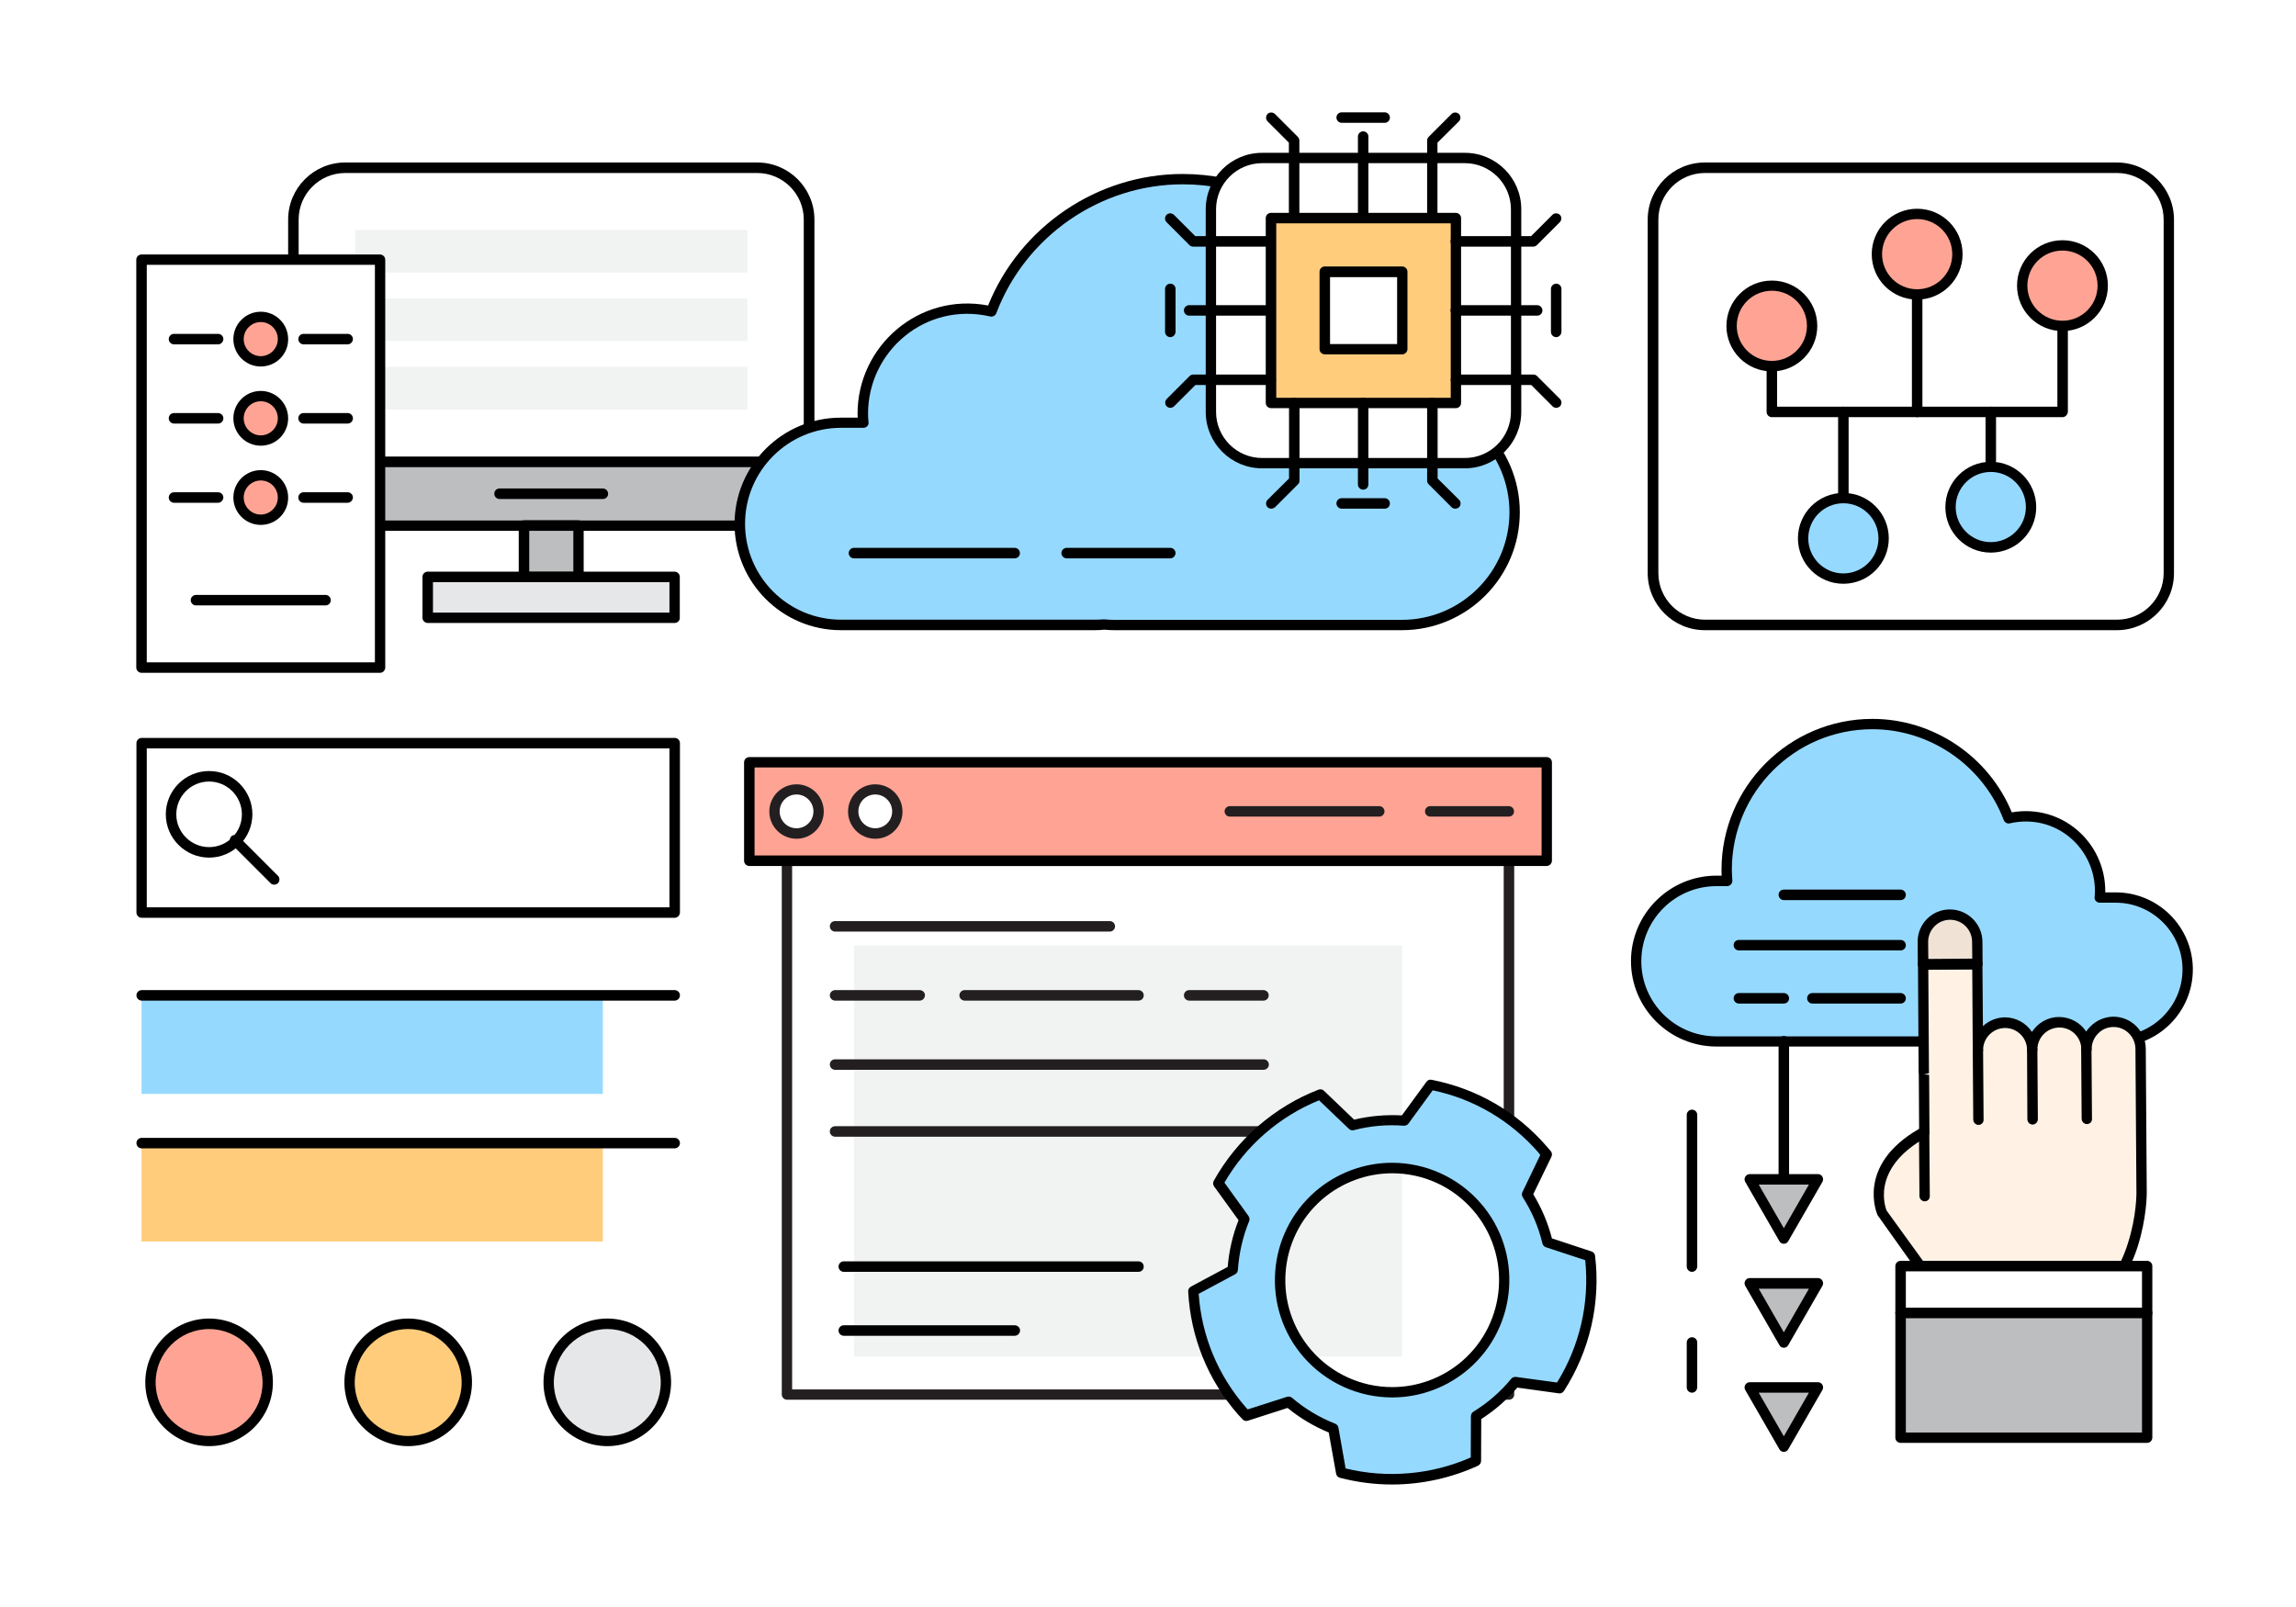 <?xml version="1.0" encoding="utf-8"?>
<!-- Generator: Adobe Illustrator 16.0.0, SVG Export Plug-In . SVG Version: 6.00 Build 0)  -->
<!DOCTYPE svg PUBLIC "-//W3C//DTD SVG 1.1//EN" "http://www.w3.org/Graphics/SVG/1.1/DTD/svg11.dtd">
<svg version="1.1" id="Layer_1" xmlns="http://www.w3.org/2000/svg" xmlns:xlink="http://www.w3.org/1999/xlink" x="0px" y="0px"
	 width="1400px" height="980px" viewBox="0 0 1400 980" enable-background="new 0 0 1400 980" xml:space="preserve">
<g>
	<g>
		<g>
			<rect fill="#FFFFFF" width="1400" height="980"/>
		</g>
	</g>
	<g>
		<rect x="216.6" y="140.2" fill="#F1F2F2" width="239.1" height="26"/>
	</g>
	<g>
		<rect x="216.6" y="182" fill="#F1F2F2" width="239.1" height="26"/>
	</g>
	<g>
		<rect x="216.6" y="223.8" fill="#F1F2F2" width="239.1" height="26"/>
	</g>
	<g>
		<path fill="#231F20" d="M920.1,853.6H479.9c-1.7,0-3.2-1.4-3.2-3.2V524.9c0-1.7,1.4-3.2,3.2-3.2h440.2c1.7,0,3.2,1.4,3.2,3.2
			v325.5C923.3,852.2,921.9,853.6,920.1,853.6z M483,847.3h433.9V528.1H483V847.3z"/>
	</g>
	<g>
		<rect x="520.7" y="576.5" fill="#F1F2F2" width="334.2" height="250.8"/>
	</g>
	<g>
		<rect x="456.9" y="464.8" fill="#FFA494" width="486.2" height="60"/>
		<path d="M943.1,528.1H456.9c-1.7,0-3.2-1.4-3.2-3.2v-60c0-1.7,1.4-3.2,3.2-3.2h486.2c1.7,0,3.2,1.4,3.2,3.2v60
			C946.3,526.6,944.8,528.1,943.1,528.1z M460.1,521.7h479.9V468H460.1V521.7z"/>
	</g>
	<g>
		<circle fill="#FFFFFF" cx="485.7" cy="494.9" r="13.5"/>
		<path fill="#231F20" d="M485.7,511.5c-9.2,0-16.6-7.5-16.6-16.6c0-9.2,7.5-16.6,16.6-16.6c9.2,0,16.6,7.5,16.6,16.6
			C502.3,504,494.8,511.5,485.7,511.5z M485.7,484.5c-5.7,0-10.3,4.6-10.3,10.3c0,5.7,4.6,10.3,10.3,10.3c5.7,0,10.3-4.6,10.3-10.3
			C496,489.2,491.4,484.5,485.7,484.5z"/>
	</g>
	<g>
		<circle fill="#FFFFFF" cx="533.7" cy="494.9" r="13.5"/>
		<path fill="#231F20" d="M533.7,511.5c-9.2,0-16.6-7.5-16.6-16.6c0-9.2,7.5-16.6,16.6-16.6c9.2,0,16.6,7.5,16.6,16.6
			C550.4,504,542.9,511.5,533.7,511.5z M533.7,484.5c-5.7,0-10.3,4.6-10.3,10.3c0,5.7,4.6,10.3,10.3,10.3s10.3-4.6,10.3-10.3
			C544,489.2,539.4,484.5,533.7,484.5z"/>
	</g>
	<g>
		<path fill="#231F20" d="M920,498h-47.9c-1.7,0-3.2-1.4-3.2-3.2c0-1.7,1.4-3.2,3.2-3.2H920c1.7,0,3.2,1.4,3.2,3.2
			C923.2,496.6,921.8,498,920,498z"/>
	</g>
	<g>
		<path fill="#231F20" d="M841,498h-91.1c-1.7,0-3.2-1.4-3.2-3.2c0-1.7,1.4-3.2,3.2-3.2H841c1.7,0,3.2,1.4,3.2,3.2
			C844.2,496.6,842.7,498,841,498z"/>
	</g>
	<g>
		<path fill="#231F20" d="M676.7,568.1H509.2c-1.7,0-3.2-1.4-3.2-3.2s1.4-3.2,3.2-3.2h167.5c1.7,0,3.2,1.4,3.2,3.2
			S678.4,568.1,676.7,568.1z"/>
	</g>
	<g>
		<path fill="#231F20" d="M560.8,610.2h-51.6c-1.7,0-3.2-1.4-3.2-3.2c0-1.7,1.4-3.2,3.2-3.2h51.6c1.7,0,3.2,1.4,3.2,3.2
			C563.9,608.8,562.5,610.2,560.8,610.2z"/>
	</g>
	<g>
		<path fill="#231F20" d="M694.2,610.2h-106c-1.7,0-3.2-1.4-3.2-3.2c0-1.7,1.4-3.2,3.2-3.2h106c1.7,0,3.2,1.4,3.2,3.2
			C697.4,608.8,696,610.2,694.2,610.2z"/>
	</g>
	<g>
		<path fill="#231F20" d="M770.4,610.2h-45.3c-1.7,0-3.2-1.4-3.2-3.2c0-1.7,1.4-3.2,3.2-3.2h45.3c1.7,0,3.2,1.4,3.2,3.2
			C773.6,608.8,772.2,610.2,770.4,610.2z"/>
	</g>
	<g>
		<path fill="#231F20" d="M770.4,652.4H509.2c-1.7,0-3.2-1.4-3.2-3.2s1.4-3.2,3.2-3.2h261.3c1.7,0,3.2,1.4,3.2,3.2
			S772.2,652.4,770.4,652.4z"/>
	</g>
	<g>
		<path fill="#231F20" d="M770.4,693.2H509.2c-1.7,0-3.2-1.4-3.2-3.2s1.4-3.2,3.2-3.2h261.3c1.7,0,3.2,1.4,3.2,3.2
			S772.2,693.2,770.4,693.2z"/>
	</g>
	<g>
		<path fill="#96D9FF" d="M969.5,766.1l-25.9-8.5c-2.5-10.2-6.6-20-12.4-29.2l11.8-24.5c-0.8-1-1.6-2-2.5-3
			c-18.5-21.2-42.6-34.4-68.3-39.4l-16,21.9c-10.6-0.8-21.2,0.1-31.6,2.8L805,667.4c-12.8,4.9-24.9,12.1-35.8,21.6
			c-10.9,9.5-19.7,20.5-26.4,32.5l15.9,22.1c-4.1,9.9-6.4,20.3-7.1,30.9l-24,12.8c1.4,26.1,11.2,51.9,29.6,73.1
			c0.9,1,1.7,1.9,2.6,2.9l25.9-8.3c8.3,7,17.5,12.5,27.2,16.3l4.8,26.8c27,7.1,56.2,4.8,82.2-7.2l0.1-27.3c4.5-2.8,8.7-5.9,12.8-9.4
			c4.1-3.5,7.8-7.4,11.1-11.4l27,3.7C966.5,822.4,972.8,793.9,969.5,766.1z M893.8,832.2c-28.5,24.8-71.7,21.8-96.4-6.7
			c-24.8-28.5-21.8-71.7,6.7-96.4c28.5-24.8,71.6-21.8,96.4,6.7C925.2,764.3,922.2,807.4,893.8,832.2z"/>
		<path d="M848.9,905.3c-10.8,0-21.5-1.4-31.9-4.1c-1.2-0.3-2.1-1.3-2.3-2.5l-4.5-25.1c-9.1-3.8-17.5-8.8-25.1-15l-24.2,7.8
			c-1.2,0.4-2.5,0-3.3-0.9l-0.8-0.9c-0.6-0.7-1.3-1.4-1.9-2c-18.4-21.1-28.9-47-30.4-75c-0.1-1.2,0.6-2.4,1.7-3l22.4-12
			c0.8-9.8,3-19.3,6.6-28.5l-14.9-20.6c-0.7-1-0.8-2.3-0.2-3.4c7-12.6,16.1-23.8,27.1-33.4c11-9.5,23.3-17,36.8-22.2
			c1.2-0.4,2.4-0.2,3.3,0.7l18.4,17.6c9.5-2.3,19.4-3.1,29.1-2.6l15-20.5c0.7-1,1.9-1.5,3.2-1.2c27.5,5.4,51.7,19.4,70,40.5
			c0.6,0.7,1.3,1.5,1.9,2.2l0.7,0.8c0.8,1,0.9,2.3,0.4,3.4l-11.1,22.9c5.1,8.3,8.9,17.4,11.4,26.9l24.2,8c1.2,0.4,2,1.4,2.1,2.6
			c3.5,28.9-3.3,58.1-19,82.5c-0.7,1-1.8,1.6-3.1,1.4l-25.3-3.5c-3.3,3.8-6.7,7.3-10.3,10.4c-3.6,3.2-7.6,6.1-11.7,8.8l-0.1,25.5
			c0,1.2-0.7,2.3-1.8,2.9C885,901.3,866.9,905.3,848.9,905.3z M820.5,895.5c25.2,6.2,52.6,3.8,76.3-6.7l0.1-25.2
			c0-1.1,0.6-2.1,1.5-2.7c4.4-2.7,8.6-5.8,12.4-9.1c3.8-3.3,7.4-7,10.7-11c0.7-0.8,1.7-1.2,2.9-1.1l25,3.4
			c13.8-22.2,19.9-48.5,17.2-74.6l-24-7.9c-1-0.3-1.8-1.2-2.1-2.3c-2.4-10.1-6.5-19.6-12-28.2c-0.6-0.9-0.7-2.1-0.2-3.1l10.9-22.7
			c-0.4-0.5-0.8-0.9-1.1-1.4c-17-19.5-39.3-32.7-64.5-38l-14.8,20.3c-0.6,0.9-1.7,1.3-2.8,1.3c-10.2-0.8-20.6,0.1-30.5,2.7
			c-1.1,0.3-2.2,0-3-0.8l-18.2-17.4c-12,4.9-23.1,11.7-33,20.3c-9.9,8.6-18.2,18.7-24.7,29.9l14.7,20.4c0.6,0.9,0.8,2,0.4,3
			c-3.9,9.5-6.2,19.6-6.9,29.9c-0.1,1.1-0.7,2.1-1.7,2.6l-22.2,11.9c1.8,25.8,11.7,49.6,28.7,69.2c0.4,0.4,0.8,0.9,1.2,1.3l24-7.7
			c1-0.3,2.2-0.1,3,0.6c7.8,6.7,16.7,12,26.3,15.8c1,0.4,1.8,1.3,2,2.4L820.5,895.5z M848.9,852.2c-20.7,0-40.4-9-54-24.6
			c-25.9-29.7-22.7-75,7-100.9c13-11.3,29.7-17.6,46.9-17.6c20.7,0,40.4,9,54,24.6c25.9,29.7,22.7,75-7,100.9
			C882.8,845.9,866.2,852.2,848.9,852.2z M848.9,715.5c-15.7,0-30.9,5.7-42.8,16c-27.1,23.6-30,64.9-6.4,92
			c12.4,14.2,30.3,22.4,49.2,22.4c15.7,0,30.9-5.7,42.8-16c27.1-23.6,30-64.9,6.4-92C885.7,723.6,867.8,715.5,848.9,715.5z"/>
	</g>
	<g>
		<path d="M694.2,775.6H514.5c-1.7,0-3.2-1.4-3.2-3.2c0-1.7,1.4-3.2,3.2-3.2h179.7c1.7,0,3.2,1.4,3.2,3.2
			C697.4,774.2,696,775.6,694.2,775.6z"/>
	</g>
	<g>
		<path d="M618.7,814.6H514.5c-1.7,0-3.2-1.4-3.2-3.2c0-1.7,1.4-3.2,3.2-3.2h104.3c1.7,0,3.2,1.4,3.2,3.2
			C621.9,813.2,620.5,814.6,618.7,814.6z"/>
	</g>
	<g>
		<path fill="#96D9FF" d="M1046.6,537.2h6.6c-0.2-2.2-0.3-4.5-0.3-6.8c0-49.1,39.8-88.9,88.9-88.9c38,0,70.3,23.9,83,57.4
			c3.3-0.8,6.7-1.2,10.2-1.2c25.2,0,45.6,20.4,45.6,45.6c0,1.3-0.1,2.6-0.2,4h9.8c24.2,0,43.9,19.7,43.9,43.9
			c0,24.2-19.6,43.9-43.9,43.9h-110.2c-1.4,0-2.8-0.1-4.2-0.2c-1.4,0.1-2.8,0.2-4.2,0.2h-124.9c-27,0-48.9-21.9-48.9-48.9
			C997.6,559.1,1019.5,537.2,1046.6,537.2z"/>
		<path d="M1290.1,638.2h-110.2c-1.5,0-3-0.1-4.5-0.2c-1,0.1-2.4,0.2-3.9,0.2h-124.9c-28.7,0-52.1-23.4-52.1-52.1
			c0-28.7,23.4-52.1,52.1-52.1h3.2c-0.1-1.2-0.1-2.4-0.1-3.6c0-50.7,41.3-92,92-92c37.1,0,70.9,22.8,85,57c30.7-5.3,57,18.4,57,48
			c0,0.3,0,0.5,0,0.8h6.4c25.9,0,47,21.1,47,47S1316,638.2,1290.1,638.2z M1175.4,631.7c1.8,0.1,3.1,0.2,4.5,0.2h110.2
			c22.4,0,40.7-18.3,40.7-40.7s-18.3-40.7-40.7-40.7h-9.8c-0.9,0-1.7-0.4-2.3-1c-0.6-0.6-0.9-1.5-0.8-2.4c0.1-1.2,0.2-2.5,0.2-3.7
			c0-26.5-24.2-47.6-51.9-41.3c-1.5,0.4-3.1-0.5-3.7-2c-12.6-33.1-44.7-55.4-80.1-55.4c-47.3,0-85.7,38.4-85.7,85.7
			c0,2.1,0.2,4.3,0.3,6.4c0.1,0.9-0.2,1.8-0.8,2.5c-0.6,0.6-1.4,1.1-2.3,1.1h-6.6c-25.2,0-45.8,20.5-45.8,45.8
			c0,25.2,20.5,45.8,45.8,45.8h124.9C1172.8,631.9,1174.1,631.8,1175.4,631.7z"/>
	</g>
	<g>
		<g>
			<g>
				<path fill="#FFF2E5" d="M1170.9,772.1h124.3c2.1-4.4,3.9-8.8,5.3-13c5.5-17.1,5.4-31.6,5.4-31.6l-0.6-88
					c-0.1-9.1-7.5-16.5-16.6-16.4c-9.1,0.1-16.5,7.5-16.4,16.6c-0.1-9.1-7.5-16.5-16.6-16.4c-9.1,0.1-16.5,7.5-16.4,16.7
					c-0.1-9.1-7.5-16.5-16.6-16.4c-9.1,0.1-16.5,7.5-16.4,16.6l-0.3-52.4l-33.1,0.2l0.4,66.2c0,0.4,0,0.7,0.1,1.1l0.2,35
					c-38.6,21.1-25.9,49-25.9,49L1170.9,772.1z"/>
				<path d="M1295.2,775.3h-124.3c-1,0-2-0.5-2.6-1.3l-23.4-32.9c-0.4-0.8-13.4-30.5,25.3-52.7l-0.2-33.1c0-0.5-0.1-0.8-0.1-1.1
					l-0.4-66.2c0-0.8,0.3-1.6,0.9-2.2c0.6-0.6,1.4-0.9,2.2-0.9l33.1-0.2c0.6,0.1,1.6,0.3,2.2,0.9c0.6,0.6,0.9,1.4,0.9,2.2l0.3,38
					c3.5-3.3,8.2-5.3,13.3-5.4c7,0,13.1,3.6,16.6,8.9c3.5-5.4,9.5-9.1,16.5-9.1c6.9,0,13,3.5,16.6,8.9c0.7-1.2,1.6-2.2,2.6-3.2
					c3.7-3.7,8.6-5.8,13.9-5.9c10.9,0,19.7,8.8,19.8,19.5l0.6,88c0,0.6,0,15.2-5.5,32.6c-1.4,4.5-3.3,9-5.4,13.5
					C1297.5,774.6,1296.4,775.3,1295.2,775.3z M1172.6,769h120.7c1.7-3.6,3.1-7.2,4.2-10.8c5.3-16.4,5.2-30.5,5.2-30.6l-0.6-88
					c-0.1-7.3-6-13.3-13.3-13.3c-3.7,0-7,1.4-9.5,4c-2.5,2.5-3.9,5.9-3.9,9.5c0,0,0,0,0,0c0,1.7-1.4,3.1-3.1,3.2c0,0,0,0,0,0
					c-1.7,0-3.1-1.4-3.2-3.1c0-7.3-6-13.3-13.4-13.3c-7.5,0.1-13.4,6.1-13.4,13.5c0,0,0,0,0,0c0,1.7-1.4,3.1-3.1,3.2c0,0,0,0,0,0
					c-1.7,0-3.1-1.4-3.2-3.1c0-7.3-6-13.3-13.4-13.3c-7.5,0.1-13.4,6.1-13.4,13.5v0l0,0c0,1.7-1.4,3.2-3.1,3.2c0,0,0,0,0,0
					c-1.7,0-3.1-1.4-3.2-3.1l-0.3-49.3l-26.8,0.2l0.4,63.1l-3.1,0.7l3.2,0.3l0.2,35.1c0,1.2-0.6,2.2-1.6,2.8
					c-35.6,19.5-24.6,44.7-24.5,44.9L1172.6,769z"/>
			</g>
			<g>
				<path fill="#F0E2D5" d="M1172.5,574.4c0-9.1,7.3-16.6,16.5-16.7c9.1-0.1,16.6,7.3,16.7,16.5l0.1,13.6l-33.1,0.2L1172.5,574.4z"
					/>
				<path d="M1172.6,591.1c-1.7,0-3.1-1.4-3.2-3.1l-0.1-13.6c-0.1-10.9,8.7-19.8,19.6-19.8c10.9,0,19.8,8.8,19.9,19.6l0.1,13.6
					c0,1.7-1.4,3.2-3.1,3.2L1172.6,591.1C1172.6,591.1,1172.6,591.1,1172.6,591.1z M1189.1,560.9c-7.5,0-13.4,6.1-13.4,13.5
					l0.1,10.4l26.8-0.2l-0.1-10.4C1202.4,566.8,1196.4,560.9,1189.1,560.9z"/>
			</g>
			<g>
				<line fill="#FFFFFF" x1="1272.2" y1="639.7" x2="1272.5" y2="682.4"/>
				<path d="M1272.5,685.5c-1.7,0-3.1-1.4-3.2-3.1l-0.3-42.6c0-1.7,1.4-3.2,3.1-3.2c0,0,0,0,0,0c1.7,0,3.1,1.4,3.2,3.1l0.3,42.6
					C1275.7,684.1,1274.3,685.5,1272.5,685.5C1272.5,685.5,1272.5,685.5,1272.5,685.5z"/>
			</g>
			<g>
				<line fill="#FFFFFF" x1="1239.2" y1="640" x2="1239.4" y2="682.6"/>
				<path d="M1239.4,685.8c-1.7,0-3.1-1.4-3.2-3.1L1236,640c0-1.7,1.4-3.2,3.1-3.2c0,0,0,0,0,0c1.7,0,3.1,1.4,3.2,3.1l0.3,42.6
					C1242.6,684.3,1241.2,685.7,1239.4,685.8C1239.5,685.8,1239.4,685.8,1239.4,685.8z"/>
			</g>
			<g>
				<line fill="#FFFFFF" x1="1206.1" y1="640.2" x2="1206.4" y2="682.8"/>
				<path d="M1206.4,686c-1.7,0-3.1-1.4-3.2-3.1l-0.3-42.6c0-1.7,1.4-3.2,3.1-3.2c0,0,0,0,0,0c1.7,0,3.1,1.4,3.2,3.1l0.3,42.6
					C1209.6,684.5,1208.2,686,1206.4,686C1206.4,686,1206.4,686,1206.4,686z"/>
			</g>
			<g>
				<line fill="#FFFFFF" x1="1173.4" y1="690.3" x2="1173.6" y2="729.4"/>
				<path d="M1173.6,732.6c-1.7,0-3.1-1.4-3.2-3.1l-0.3-39.2c0-1.7,1.4-3.2,3.1-3.2c0,0,0,0,0,0c1.7,0,3.1,1.4,3.2,3.1l0.3,39.2
					C1176.8,731.2,1175.4,732.6,1173.6,732.6C1173.6,732.6,1173.6,732.6,1173.6,732.6z"/>
			</g>
		</g>
		<g>
			<rect x="1158.9" y="772.1" fill="#FFFFFF" width="150.3" height="28.6"/>
			<path d="M1309.2,803.9h-150.3c-1.7,0-3.2-1.4-3.2-3.2v-28.6c0-1.7,1.4-3.2,3.2-3.2h150.3c1.7,0,3.2,1.4,3.2,3.2v28.6
				C1312.4,802.5,1310.9,803.9,1309.2,803.9z M1162.1,797.6h144v-22.3h-144V797.6z"/>
		</g>
		<g>
			<rect x="1158.9" y="800.7" fill="#BCBEC0" width="150.3" height="76"/>
			<path d="M1309.2,879.9h-150.3c-1.7,0-3.2-1.4-3.2-3.2v-76c0-1.7,1.4-3.2,3.2-3.2h150.3c1.7,0,3.2,1.4,3.2,3.2v76
				C1312.4,878.5,1310.9,879.9,1309.2,879.9z M1162.1,873.6h144v-69.7h-144V873.6z"/>
		</g>
	</g>
	<g>
		<path d="M1087.7,612h-27.4c-1.7,0-3.2-1.4-3.2-3.2s1.4-3.2,3.2-3.2h27.4c1.7,0,3.2,1.4,3.2,3.2S1089.5,612,1087.7,612z"/>
	</g>
	<g>
		<path d="M1158.9,612h-53.8c-1.7,0-3.2-1.4-3.2-3.2s1.4-3.2,3.2-3.2h53.8c1.7,0,3.2,1.4,3.2,3.2S1160.7,612,1158.9,612z"/>
	</g>
	<g>
		<path d="M1158.9,579.6h-98.6c-1.7,0-3.2-1.4-3.2-3.2s1.4-3.2,3.2-3.2h98.6c1.7,0,3.2,1.4,3.2,3.2S1160.7,579.6,1158.9,579.6z"/>
	</g>
	<g>
		<path d="M1158.9,548.9h-71.2c-1.7,0-3.2-1.4-3.2-3.2s1.4-3.2,3.2-3.2h71.2c1.7,0,3.2,1.4,3.2,3.2S1160.7,548.9,1158.9,548.9z"/>
	</g>
	<g>
		<path d="M1087.7,722.4c-1.7,0-3.2-1.4-3.2-3.2v-84.2c0-1.7,1.4-3.2,3.2-3.2s3.2,1.4,3.2,3.2v84.2
			C1090.9,721,1089.5,722.4,1087.7,722.4z"/>
	</g>
	<g>
		<polygon fill="#BCBEC0" points="1108.5,719.3 1087.7,755.3 1066.9,719.3 		"/>
		<path d="M1087.7,758.5c-1.1,0-2.2-0.6-2.7-1.6l-20.8-36.1c-0.6-1-0.6-2.2,0-3.2c0.6-1,1.6-1.6,2.7-1.6h41.6c1.1,0,2.2,0.6,2.7,1.6
			c0.6,1,0.6,2.2,0,3.2l-20.8,36.1C1089.9,757.9,1088.8,758.5,1087.7,758.5z M1072.4,722.4l15.3,26.6l15.3-26.6H1072.4z"/>
	</g>
	<g>
		<polygon fill="#BCBEC0" points="1108.5,782.7 1087.7,818.8 1066.9,782.7 		"/>
		<path d="M1087.7,821.9c-1.1,0-2.2-0.6-2.7-1.6l-20.8-36.1c-0.6-1-0.6-2.2,0-3.2c0.6-1,1.6-1.6,2.7-1.6h41.6c1.1,0,2.2,0.6,2.7,1.6
			c0.6,1,0.6,2.2,0,3.2l-20.8,36.1C1089.9,821.3,1088.8,821.9,1087.7,821.9z M1072.4,785.9l15.3,26.6l15.3-26.6H1072.4z"/>
	</g>
	<g>
		<polygon fill="#BCBEC0" points="1108.5,846.2 1087.7,882.2 1066.9,846.2 		"/>
		<path d="M1087.7,885.4c-1.1,0-2.2-0.6-2.7-1.6l-20.8-36.1c-0.6-1-0.6-2.2,0-3.2c0.6-1,1.6-1.6,2.7-1.6h41.6c1.1,0,2.2,0.6,2.7,1.6
			c0.6,1,0.6,2.2,0,3.2l-20.8,36.1C1089.9,884.8,1088.8,885.4,1087.7,885.4z M1072.4,849.3l15.3,26.6l15.3-26.6H1072.4z"/>
	</g>
	<g>
		<g>
			<path fill="#FFFFFF" d="M1322.5,133.9c0-17.4-14.2-31.6-31.6-31.6h-251.3c-17.4,0-31.6,14.2-31.6,31.6v215.6
				c0,17.4,14.2,31.6,31.6,31.6h251.3c17.4,0,31.6-14.2,31.6-31.6V133.9z"/>
		</g>
		<g>
			<path d="M1290.8,384.3h-251.3c-19.2,0-34.8-15.6-34.8-34.8V133.9c0-19.2,15.6-34.8,34.8-34.8h251.3c19.2,0,34.8,15.6,34.8,34.8
				v215.6C1325.6,368.7,1310,384.3,1290.8,384.3z M1039.6,105.5c-15.7,0-28.4,12.8-28.4,28.4v215.6c0,15.7,12.8,28.4,28.4,28.4
				h251.3c15.7,0,28.4-12.8,28.4-28.4V133.9c0-15.7-12.8-28.4-28.4-28.4H1039.6z"/>
		</g>
	</g>
	<g>
		<g>
			<g>
				<path d="M493.4,284.9H178.9c-1.7,0-3.2-1.4-3.2-3.2V133.9c0-19.2,15.6-34.8,34.8-34.8h251.3c19.2,0,34.8,15.6,34.8,34.8v147.8
					C496.5,283.5,495.1,284.9,493.4,284.9z M182,278.6h308.1V133.9c0-15.7-12.8-28.4-28.4-28.4H210.5c-15.7,0-28.4,12.8-28.4,28.4
					V278.6z"/>
			</g>
			<g>
				<path fill="#BCBEC0" d="M178.9,281.7v7.2c0,17.4,14.2,31.6,31.6,31.6h251.3c17.4,0,31.6-14.2,31.6-31.6v-7.2H178.9z"/>
				<path d="M461.8,323.7H210.5c-19.2,0-34.8-15.6-34.8-34.8v-7.2c0-1.7,1.4-3.2,3.2-3.2h314.5c1.7,0,3.2,1.4,3.2,3.2v7.2
					C496.5,308.1,480.9,323.7,461.8,323.7z M182,284.9v4.1c0,15.7,12.8,28.4,28.4,28.4h251.3c15.7,0,28.4-12.8,28.4-28.4v-4.1H182z"
					/>
			</g>
		</g>
		<g>
			<rect x="86.3" y="158.4" fill="#FFFFFF" width="145.4" height="248.7"/>
			<path d="M231.7,410.3H86.3c-1.7,0-3.2-1.4-3.2-3.2V158.4c0-1.7,1.4-3.2,3.2-3.2h145.4c1.7,0,3.2,1.4,3.2,3.2v248.7
				C234.9,408.8,233.5,410.3,231.7,410.3z M89.5,403.9h139.1V161.5H89.5V403.9z"/>
		</g>
		<g>
			<rect x="319.5" y="320.6" fill="#BCBEC0" width="33.2" height="31.3"/>
			<path d="M352.7,355h-33.2c-1.7,0-3.2-1.4-3.2-3.2v-31.3c0-1.7,1.4-3.2,3.2-3.2h33.2c1.7,0,3.2,1.4,3.2,3.2v31.3
				C355.9,353.6,354.5,355,352.7,355z M322.7,348.7h26.9v-25h-26.9V348.7z"/>
		</g>
		<g>
			<rect x="260.8" y="351.9" fill="#E6E7E8" width="150.5" height="24.9"/>
			<path d="M411.4,379.9H260.8c-1.7,0-3.2-1.4-3.2-3.2v-24.9c0-1.7,1.4-3.2,3.2-3.2h150.5c1.7,0,3.2,1.4,3.2,3.2v24.9
				C414.6,378.5,413.1,379.9,411.4,379.9z M264,373.6h144.2V355H264V373.6z"/>
		</g>
		<g>
			<path d="M133,210h-26.9c-1.7,0-3.2-1.4-3.2-3.2c0-1.7,1.4-3.2,3.2-3.2H133c1.7,0,3.2,1.4,3.2,3.2C136.1,208.6,134.7,210,133,210z
				"/>
		</g>
		<g>
			<path d="M212,210h-26.9c-1.7,0-3.2-1.4-3.2-3.2c0-1.7,1.4-3.2,3.2-3.2H212c1.7,0,3.2,1.4,3.2,3.2C215.1,208.6,213.7,210,212,210z
				"/>
		</g>
		<g>
			<path fill="#FFA494" d="M172.6,206.8c0,7.5-6.1,13.6-13.6,13.6s-13.6-6.1-13.6-13.6c0-7.5,6.1-13.6,13.6-13.6
				S172.6,199.3,172.6,206.8z"/>
			<path d="M159,223.5c-9.2,0-16.7-7.5-16.7-16.7c0-9.2,7.5-16.7,16.7-16.7c9.2,0,16.7,7.5,16.7,16.7
				C175.8,216,168.3,223.5,159,223.5z M159,196.4c-5.7,0-10.4,4.7-10.4,10.4c0,5.7,4.7,10.4,10.4,10.4s10.4-4.7,10.4-10.4
				C169.4,201.1,164.8,196.4,159,196.4z"/>
		</g>
		<g>
			<path d="M133,258.3h-26.9c-1.7,0-3.2-1.4-3.2-3.2s1.4-3.2,3.2-3.2H133c1.7,0,3.2,1.4,3.2,3.2S134.7,258.3,133,258.3z"/>
		</g>
		<g>
			<path d="M212,258.3h-26.9c-1.7,0-3.2-1.4-3.2-3.2s1.4-3.2,3.2-3.2H212c1.7,0,3.2,1.4,3.2,3.2S213.7,258.3,212,258.3z"/>
		</g>
		<g>
			<path fill="#FFA494" d="M172.6,255.1c0,7.5-6.1,13.6-13.6,13.6s-13.6-6.1-13.6-13.6c0-7.5,6.1-13.6,13.6-13.6
				S172.6,247.6,172.6,255.1z"/>
			<path d="M159,271.8c-9.2,0-16.7-7.5-16.7-16.7s7.5-16.7,16.7-16.7c9.2,0,16.7,7.5,16.7,16.7S168.3,271.8,159,271.8z M159,244.7
				c-5.7,0-10.4,4.7-10.4,10.4s4.7,10.4,10.4,10.4s10.4-4.7,10.4-10.4S164.8,244.7,159,244.7z"/>
		</g>
		<g>
			<path d="M133,306.6h-26.9c-1.7,0-3.2-1.4-3.2-3.2c0-1.7,1.4-3.2,3.2-3.2H133c1.7,0,3.2,1.4,3.2,3.2
				C136.1,305.1,134.7,306.6,133,306.6z"/>
		</g>
		<g>
			<path d="M212,306.6h-26.9c-1.7,0-3.2-1.4-3.2-3.2c0-1.7,1.4-3.2,3.2-3.2H212c1.7,0,3.2,1.4,3.2,3.2
				C215.1,305.1,213.7,306.6,212,306.6z"/>
		</g>
		<g>
			<path fill="#FFA494" d="M172.6,303.4c0,7.5-6.1,13.6-13.6,13.6s-13.6-6.1-13.6-13.6c0-7.5,6.1-13.6,13.6-13.6
				S172.6,295.9,172.6,303.4z"/>
			<path d="M159,320.1c-9.2,0-16.7-7.5-16.7-16.7c0-9.2,7.5-16.7,16.7-16.7c9.2,0,16.7,7.5,16.7,16.7
				C175.8,312.6,168.3,320.1,159,320.1z M159,293c-5.7,0-10.4,4.7-10.4,10.4c0,5.7,4.7,10.4,10.4,10.4s10.4-4.7,10.4-10.4
				C169.4,297.7,164.8,293,159,293z"/>
		</g>
		<g>
			<path d="M198.5,369.2h-79c-1.7,0-3.2-1.4-3.2-3.2c0-1.7,1.4-3.2,3.2-3.2h79c1.7,0,3.2,1.4,3.2,3.2
				C201.7,367.8,200.3,369.2,198.5,369.2z"/>
		</g>
		<g>
			<path d="M367.6,304.3h-63c-1.7,0-3.2-1.4-3.2-3.2s1.4-3.2,3.2-3.2h63c1.7,0,3.2,1.4,3.2,3.2S369.4,304.3,367.6,304.3z"/>
		</g>
	</g>
	<g>
		<g>
			<g>
				<path fill="#96D9FF" d="M854.9,243.6h-9.3c0.2-3.1,0.5-6.3,0.5-9.5c0-69-55.9-124.8-124.8-124.8c-53.4,0-98.8,33.6-116.7,80.7
					c-4.6-1.1-9.4-1.7-14.4-1.7c-35.3,0-64,28.7-64,64c0,1.9,0.1,3.7,0.3,5.6h-13.7c-34,0-61.6,27.6-61.6,61.6s27.6,61.6,61.6,61.6
					h154.9c2,0,4-0.1,5.9-0.3c2,0.2,3.9,0.3,5.9,0.3h175.4c38,0,68.7-30.8,68.7-68.7C923.6,274.4,892.8,243.6,854.9,243.6z"/>
				<path d="M854.9,384.3H679.5c-2.1,0-4.1-0.1-6.2-0.3c-1.5,0.2-3.6,0.3-5.7,0.3H512.7c-35.7,0-64.8-29.1-64.8-64.8
					c0-35.7,29.1-64.8,64.8-64.8h10.3c0-0.8-0.1-1.6-0.1-2.4c0-41.1,37.2-74,79.6-66c19.4-48.1,66.7-80.2,118.6-80.2
					c70.6,0,128,57.4,128,128c0,2.1-0.1,4.2-0.2,6.3h5.9c39.6,0,71.9,32.3,71.9,71.9C926.8,352,894.5,384.3,854.9,384.3z
					 M673.2,377.7c2.4,0.2,4.3,0.3,6.2,0.3h175.4c36.2,0,65.6-29.4,65.6-65.6c0-36.2-29.4-65.6-65.6-65.6h-9.3c-0.9,0-1.7-0.4-2.3-1
					c-0.6-0.6-0.9-1.5-0.8-2.4c0.2-3.1,0.5-6.1,0.5-9.3c0-67.1-54.6-121.7-121.7-121.7c-50.2,0-95.9,31.6-113.7,78.6
					c-0.6,1.5-2.1,2.3-3.7,2c-39.5-9.1-74.5,21.2-74.5,59.2c0,1.8,0.1,3.5,0.3,5.3c0.1,0.9-0.2,1.8-0.8,2.4s-1.4,1-2.3,1h-13.7
					c-32.2,0-58.5,26.2-58.5,58.5s26.2,58.5,58.5,58.5h154.9C669.5,377.9,671.4,377.8,673.2,377.7z"/>
			</g>
			<g>
				<g>
					<line fill="#FFFFFF" x1="713.6" y1="176.3" x2="713.6" y2="202.5"/>
					<path d="M713.6,205.6c-1.7,0-3.2-1.4-3.2-3.2v-26.2c0-1.7,1.4-3.2,3.2-3.2s3.2,1.4,3.2,3.2v26.2
						C716.7,204.2,715.3,205.6,713.6,205.6z"/>
				</g>
				<g>
					<g>
						<path fill="#FFFFFF" d="M924.4,251.2c0,17.2-14,31.2-31.2,31.2H769.6c-17.2,0-31.2-14-31.2-31.2V127.6
							c0-17.2,14-31.2,31.2-31.2h123.6c17.3,0,31.2,14,31.2,31.2V251.2z"/>
						<path d="M893.2,285.6H769.6c-19,0-34.4-15.4-34.4-34.4V127.6c0-19,15.4-34.4,34.4-34.4h123.6c19,0,34.4,15.4,34.4,34.4v123.6
							C927.6,270.1,912.1,285.6,893.2,285.6z M769.6,99.5c-15.5,0-28.1,12.6-28.1,28.1v123.6c0,15.5,12.6,28.1,28.1,28.1h123.6
							c15.5,0,28.1-12.6,28.1-28.1V127.6c0-15.5-12.6-28.1-28.1-28.1H769.6z"/>
					</g>
					<g>
						<rect x="775" y="133" fill="#FFCC7C" width="112.7" height="112.7"/>
						<path d="M887.7,248.9H775c-1.7,0-3.2-1.4-3.2-3.2V133c0-1.7,1.4-3.2,3.2-3.2h112.7c1.7,0,3.2,1.4,3.2,3.2v112.7
							C890.9,247.5,889.5,248.9,887.7,248.9z M778.2,242.6h106.4V136.2H778.2V242.6z"/>
					</g>
					<g>
						<rect x="807.8" y="165.8" fill="#FFFFFF" width="47.2" height="47.2"/>
						<path d="M855,216.1h-47.2c-1.7,0-3.2-1.4-3.2-3.2v-47.2c0-1.7,1.4-3.2,3.2-3.2H855c1.7,0,3.2,1.4,3.2,3.2V213
							C858.1,214.7,856.7,216.1,855,216.1z M811,209.8h40.9V169H811V209.8z"/>
					</g>
					<g>
						<path d="M934.9,150.4h-47.2c-1.7,0-3.2-1.4-3.2-3.2c0-1.7,1.4-3.2,3.2-3.2h45.9l13-13c1.2-1.2,3.2-1.2,4.5,0s1.2,3.2,0,4.5
							l-14,14C936.5,150.1,935.7,150.4,934.9,150.4z"/>
					</g>
					<g>
						<path d="M948.9,248.7c-0.8,0-1.6-0.3-2.2-0.9l-13-13h-45.9c-1.7,0-3.2-1.4-3.2-3.2s1.4-3.2,3.2-3.2h47.2
							c0.8,0,1.6,0.3,2.2,0.9l14,14c1.2,1.2,1.2,3.2,0,4.5C950.5,248.4,949.7,248.7,948.9,248.7z"/>
					</g>
					<g>
						<line fill="#FFFFFF" x1="887.7" y1="189.4" x2="937.3" y2="189.4"/>
						<path d="M937.3,192.5h-49.6c-1.7,0-3.2-1.4-3.2-3.2c0-1.7,1.4-3.2,3.2-3.2h49.6c1.7,0,3.2,1.4,3.2,3.2
							C940.5,191.1,939.1,192.5,937.3,192.5z"/>
					</g>
					<g>
						<line fill="#FFFFFF" x1="948.9" y1="176.3" x2="948.9" y2="202.5"/>
						<path d="M948.9,205.6c-1.7,0-3.2-1.4-3.2-3.2v-26.2c0-1.7,1.4-3.2,3.2-3.2s3.2,1.4,3.2,3.2v26.2
							C952,204.2,950.6,205.6,948.9,205.6z"/>
					</g>
					<g>
						<path d="M774.7,150.4h-47.2c-0.8,0-1.6-0.3-2.2-0.9l-14-14c-1.2-1.2-1.2-3.2,0-4.5c1.2-1.2,3.2-1.2,4.5,0l13,13h45.9
							c1.7,0,3.2,1.4,3.2,3.2C777.9,149,776.5,150.4,774.7,150.4z"/>
					</g>
					<g>
						<path d="M713.6,248.7c-0.8,0-1.6-0.3-2.2-0.9c-1.2-1.2-1.2-3.2,0-4.5l14-14c0.6-0.6,1.4-0.9,2.2-0.9h47.2
							c1.7,0,3.2,1.4,3.2,3.2s-1.4,3.2-3.2,3.2h-45.9l-13,13C715.2,248.4,714.4,248.7,713.6,248.7z"/>
					</g>
					<g>
						<line fill="#FFFFFF" x1="774.7" y1="189.4" x2="725.1" y2="189.4"/>
						<path d="M774.7,192.5h-49.6c-1.7,0-3.2-1.4-3.2-3.2c0-1.7,1.4-3.2,3.2-3.2h49.6c1.7,0,3.2,1.4,3.2,3.2
							C777.9,191.1,776.5,192.5,774.7,192.5z"/>
					</g>
					<g>
						<path d="M789.1,136c-1.7,0-3.2-1.4-3.2-3.2V87L772.9,74c-1.2-1.2-1.2-3.2,0-4.5c1.2-1.2,3.2-1.2,4.5,0l14,14
							c0.6,0.6,0.9,1.4,0.9,2.2v47.2C792.2,134.6,790.8,136,789.1,136z"/>
					</g>
					<g>
						<path d="M873.4,136c-1.7,0-3.2-1.4-3.2-3.2V85.7c0-0.8,0.3-1.6,0.9-2.2l14-14c1.2-1.2,3.2-1.2,4.5,0c1.2,1.2,1.2,3.2,0,4.5
							L876.5,87v45.9C876.5,134.6,875.1,136,873.4,136z"/>
					</g>
					<g>
						<line fill="#FFFFFF" x1="831.2" y1="132.9" x2="831.2" y2="83.3"/>
						<path d="M831.2,136c-1.7,0-3.2-1.4-3.2-3.2V83.3c0-1.7,1.4-3.2,3.2-3.2c1.7,0,3.2,1.4,3.2,3.2v49.6
							C834.4,134.6,833,136,831.2,136z"/>
					</g>
					<g>
						<line fill="#FFFFFF" x1="818.1" y1="71.7" x2="844.3" y2="71.7"/>
						<path d="M844.3,74.9h-26.2c-1.7,0-3.2-1.4-3.2-3.2s1.4-3.2,3.2-3.2h26.2c1.7,0,3.2,1.4,3.2,3.2S846.1,74.9,844.3,74.9z"/>
					</g>
					<g>
						<path d="M775.1,310.2c-0.8,0-1.6-0.3-2.2-0.9c-1.2-1.2-1.2-3.2,0-4.5l13.1-13v-45.9c0-1.7,1.4-3.2,3.2-3.2s3.2,1.4,3.2,3.2
							v47.2c0,0.8-0.3,1.6-0.9,2.2l-14,14C776.7,309.9,775.9,310.2,775.1,310.2z"/>
					</g>
					<g>
						<path d="M887.3,310.2c-0.8,0-1.6-0.3-2.2-0.9l-14-14c-0.6-0.6-0.9-1.4-0.9-2.2v-47.2c0-1.7,1.4-3.2,3.2-3.2
							c1.7,0,3.2,1.4,3.2,3.2v45.9l13.1,13c1.2,1.2,1.2,3.2,0,4.5C889,309.9,888.2,310.2,887.3,310.2z"/>
					</g>
					<g>
						<line fill="#FFFFFF" x1="831.2" y1="245.9" x2="831.2" y2="295.4"/>
						<path d="M831.2,298.6c-1.7,0-3.2-1.4-3.2-3.2v-49.6c0-1.7,1.4-3.2,3.2-3.2c1.7,0,3.2,1.4,3.2,3.2v49.6
							C834.4,297.2,833,298.6,831.2,298.6z"/>
					</g>
					<g>
						<line fill="#FFFFFF" x1="818.1" y1="307" x2="844.3" y2="307"/>
						<path d="M844.3,310.2h-26.2c-1.7,0-3.2-1.4-3.2-3.2s1.4-3.2,3.2-3.2h26.2c1.7,0,3.2,1.4,3.2,3.2S846.1,310.2,844.3,310.2z"/>
					</g>
				</g>
			</g>
		</g>
		<g>
			<line fill="#FFFFFF" x1="520.7" y1="337.4" x2="618.7" y2="337.4"/>
			<path d="M618.7,340.5h-98c-1.7,0-3.2-1.4-3.2-3.2c0-1.7,1.4-3.2,3.2-3.2h98c1.7,0,3.2,1.4,3.2,3.2
				C621.9,339.1,620.5,340.5,618.7,340.5z"/>
		</g>
		<g>
			<line fill="#FFFFFF" x1="650.3" y1="337.4" x2="713.6" y2="337.4"/>
			<path d="M713.6,340.5h-63.2c-1.7,0-3.2-1.4-3.2-3.2c0-1.7,1.4-3.2,3.2-3.2h63.2c1.7,0,3.2,1.4,3.2,3.2
				C716.7,339.1,715.3,340.5,713.6,340.5z"/>
		</g>
	</g>
	<g>
		<rect x="86.3" y="453.2" fill="#FFFFFF" width="325" height="103.2"/>
		<path d="M411.4,559.7h-325c-1.7,0-3.2-1.4-3.2-3.2V453.2c0-1.7,1.4-3.2,3.2-3.2h325c1.7,0,3.2,1.4,3.2,3.2v103.2
			C414.6,558.2,413.1,559.7,411.4,559.7z M89.5,553.3h318.7v-96.9H89.5V553.3z"/>
	</g>
	<g>
		<g>
			<path fill="#FFFFFF" d="M150.7,496.6c0,12.8-10.4,23.2-23.2,23.2c-12.8,0-23.2-10.4-23.2-23.2c0-12.8,10.4-23.2,23.2-23.2
				C140.3,473.4,150.7,483.8,150.7,496.6z"/>
			<path d="M127.5,523c-14.5,0-26.4-11.8-26.4-26.4c0-14.5,11.8-26.4,26.4-26.4c14.5,0,26.4,11.8,26.4,26.4
				C153.8,511.2,142,523,127.5,523z M127.5,476.6c-11.1,0-20,9-20,20c0,11,9,20,20,20c11.1,0,20-9,20-20
				C147.5,485.6,138.5,476.6,127.5,476.6z"/>
		</g>
		<g>
			<path d="M167.2,539.5c-0.8,0-1.6-0.3-2.2-0.9l-24-24c-1.2-1.2-1.2-3.2,0-4.5c1.2-1.2,3.2-1.2,4.5,0l24,24c1.2,1.2,1.2,3.2,0,4.5
				C168.8,539.2,168,539.5,167.2,539.5z"/>
		</g>
	</g>
	<g>
		<rect x="86.3" y="607.1" fill="#96D9FF" width="281.3" height="60"/>
	</g>
	<g>
		<rect x="86.3" y="697.1" fill="#FFCC7C" width="281.3" height="60"/>
	</g>
	<g>
		<path d="M411.4,610.2h-325c-1.7,0-3.2-1.4-3.2-3.2c0-1.7,1.4-3.2,3.2-3.2h325c1.7,0,3.2,1.4,3.2,3.2
			C414.6,608.8,413.1,610.2,411.4,610.2z"/>
	</g>
	<g>
		<path d="M411.4,700.3h-325c-1.7,0-3.2-1.4-3.2-3.2s1.4-3.2,3.2-3.2h325c1.7,0,3.2,1.4,3.2,3.2S413.1,700.3,411.4,700.3z"/>
	</g>
	<g>
		<path fill="#FFA494" d="M163.2,843c0,19.7-16,35.7-35.7,35.7c-19.7,0-35.7-16-35.7-35.7c0-19.7,16-35.7,35.7-35.7
			C147.2,807.3,163.2,823.3,163.2,843z"/>
		<path d="M127.5,881.9c-21.4,0-38.9-17.4-38.9-38.9c0-21.4,17.4-38.9,38.9-38.9c21.4,0,38.9,17.4,38.9,38.9
			C166.4,864.5,148.9,881.9,127.5,881.9z M127.5,810.5c-18,0-32.6,14.6-32.6,32.6c0,18,14.6,32.6,32.6,32.6
			c18,0,32.6-14.6,32.6-32.6C160,825.1,145.4,810.5,127.5,810.5z"/>
	</g>
	<g>
		<path fill="#FFCC7C" d="M284.6,843c0,19.7-16,35.7-35.7,35.7s-35.7-16-35.7-35.7c0-19.7,16-35.7,35.7-35.7S284.6,823.3,284.6,843z
			"/>
		<path d="M248.9,881.9c-21.4,0-38.9-17.4-38.9-38.9c0-21.4,17.4-38.9,38.9-38.9s38.9,17.4,38.9,38.9
			C287.7,864.5,270.3,881.9,248.9,881.9z M248.9,810.5c-18,0-32.6,14.6-32.6,32.6c0,18,14.6,32.6,32.6,32.6s32.6-14.6,32.6-32.6
			C281.4,825.1,266.8,810.5,248.9,810.5z"/>
	</g>
	<g>
		<path fill="#E6E7E8" d="M406,843c0,19.7-16,35.7-35.7,35.7c-19.7,0-35.7-16-35.7-35.7c0-19.7,16-35.7,35.7-35.7
			C390,807.3,406,823.3,406,843z"/>
		<path d="M370.3,881.9c-21.4,0-38.9-17.4-38.9-38.9c0-21.4,17.4-38.9,38.9-38.9c21.4,0,38.9,17.4,38.9,38.9
			C409.1,864.5,391.7,881.9,370.3,881.9z M370.3,810.5c-18,0-32.6,14.6-32.6,32.6c0,18,14.6,32.6,32.6,32.6s32.6-14.6,32.6-32.6
			C402.8,825.1,388.2,810.5,370.3,810.5z"/>
	</g>
	<g>
		<path d="M1031.7,775.6c-1.7,0-3.2-1.4-3.2-3.2v-92.5c0-1.7,1.4-3.2,3.2-3.2s3.2,1.4,3.2,3.2v92.5
			C1034.8,774.2,1033.4,775.6,1031.7,775.6z"/>
	</g>
	<g>
		<path d="M1031.7,849.3c-1.7,0-3.2-1.4-3.2-3.2v-27.4c0-1.7,1.4-3.2,3.2-3.2s3.2,1.4,3.2,3.2v27.4
			C1034.8,847.9,1033.4,849.3,1031.7,849.3z"/>
	</g>
	<g>
		<g>
			<path fill="#96D9FF" d="M1238.5,309.2c0,13.6-11,24.6-24.6,24.6c-13.6,0-24.6-11-24.6-24.6s11-24.6,24.6-24.6
				C1227.5,284.7,1238.5,295.7,1238.5,309.2z"/>
			<path d="M1213.9,337c-15.3,0-27.7-12.4-27.7-27.7s12.4-27.7,27.7-27.7c15.3,0,27.7,12.4,27.7,27.7S1229.2,337,1213.9,337z
				 M1213.9,287.8c-11.8,0-21.4,9.6-21.4,21.4s9.6,21.4,21.4,21.4c11.8,0,21.4-9.6,21.4-21.4S1225.7,287.8,1213.9,287.8z"/>
		</g>
		<g>
			<path fill="#96D9FF" d="M1148.6,328.3c0,13.6-11,24.6-24.6,24.6c-13.6,0-24.6-11-24.6-24.6c0-13.6,11-24.6,24.6-24.6
				C1137.6,303.7,1148.6,314.7,1148.6,328.3z"/>
			<path d="M1124,356c-15.3,0-27.7-12.4-27.7-27.7c0-15.3,12.4-27.7,27.7-27.7c15.3,0,27.7,12.4,27.7,27.7
				C1151.7,343.6,1139.3,356,1124,356z M1124,306.9c-11.8,0-21.4,9.6-21.4,21.4c0,11.8,9.6,21.4,21.4,21.4
				c11.8,0,21.4-9.6,21.4-21.4C1145.4,316.5,1135.8,306.9,1124,306.9z"/>
		</g>
		<g>
			<path d="M1257.6,254.4h-177.2c-1.7,0-3.2-1.4-3.2-3.2v-52.5c0-1.7,1.4-3.2,3.2-3.2s3.2,1.4,3.2,3.2v49.3h170.9v-73.9
				c0-1.7,1.4-3.2,3.2-3.2s3.2,1.4,3.2,3.2v77.1C1260.7,253,1259.3,254.4,1257.6,254.4z"/>
		</g>
		<g>
			<path d="M1169,254.4c-1.7,0-3.2-1.4-3.2-3.2V155c0-1.7,1.4-3.2,3.2-3.2s3.2,1.4,3.2,3.2v96.3C1172.1,253,1170.7,254.4,1169,254.4
				z"/>
		</g>
		<g>
			<path d="M1124,306.9c-1.7,0-3.2-1.4-3.2-3.2v-52.5c0-1.7,1.4-3.2,3.2-3.2s3.2,1.4,3.2,3.2v52.5
				C1127.2,305.5,1125.8,306.9,1124,306.9z"/>
		</g>
		<g>
			<path d="M1213.9,284c-1.7,0-3.2-1.4-3.2-3.2v-29.6c0-1.7,1.4-3.2,3.2-3.2c1.7,0,3.2,1.4,3.2,3.2v29.6
				C1217.1,282.6,1215.7,284,1213.9,284z"/>
		</g>
		<g>
			<path fill="#FFA494" d="M1104.9,198.7c0,13.6-11,24.6-24.6,24.6c-13.6,0-24.6-11-24.6-24.6c0-13.6,11-24.6,24.6-24.6
				C1093.9,174.2,1104.9,185.2,1104.9,198.7z"/>
			<path d="M1080.4,226.5c-15.3,0-27.7-12.4-27.7-27.7c0-15.3,12.4-27.7,27.7-27.7c15.3,0,27.7,12.4,27.7,27.7
				C1108.1,214,1095.7,226.5,1080.4,226.5z M1080.4,177.3c-11.8,0-21.4,9.6-21.4,21.4c0,11.8,9.6,21.4,21.4,21.4s21.4-9.6,21.4-21.4
				C1101.8,186.9,1092.2,177.3,1080.4,177.3z"/>
		</g>
		<g>
			<path fill="#FFA494" d="M1282.1,174.2c0,13.6-11,24.6-24.6,24.6c-13.6,0-24.6-11-24.6-24.6c0-13.6,11-24.6,24.6-24.6
				C1271.1,149.6,1282.1,160.6,1282.1,174.2z"/>
			<path d="M1257.6,201.9c-15.3,0-27.7-12.4-27.7-27.7c0-15.3,12.4-27.7,27.7-27.7c15.3,0,27.7,12.4,27.7,27.7
				C1285.3,189.5,1272.8,201.9,1257.6,201.9z M1257.6,152.8c-11.8,0-21.4,9.6-21.4,21.4c0,11.8,9.6,21.4,21.4,21.4
				c11.8,0,21.4-9.6,21.4-21.4C1279,162.4,1269.4,152.8,1257.6,152.8z"/>
		</g>
		<g>
			<path fill="#FFA494" d="M1193.5,155c0,13.6-11,24.6-24.6,24.6c-13.6,0-24.6-11-24.6-24.6s11-24.6,24.6-24.6
				C1182.5,130.4,1193.5,141.4,1193.5,155z"/>
			<path d="M1169,182.7c-15.3,0-27.7-12.4-27.7-27.7c0-15.3,12.4-27.7,27.7-27.7c15.3,0,27.7,12.4,27.7,27.7
				C1196.7,170.3,1184.2,182.7,1169,182.7z M1169,133.6c-11.8,0-21.4,9.6-21.4,21.4c0,11.8,9.6,21.4,21.4,21.4
				c11.8,0,21.4-9.6,21.4-21.4C1190.4,143.2,1180.8,133.6,1169,133.6z"/>
		</g>
	</g>
</g>
</svg>
